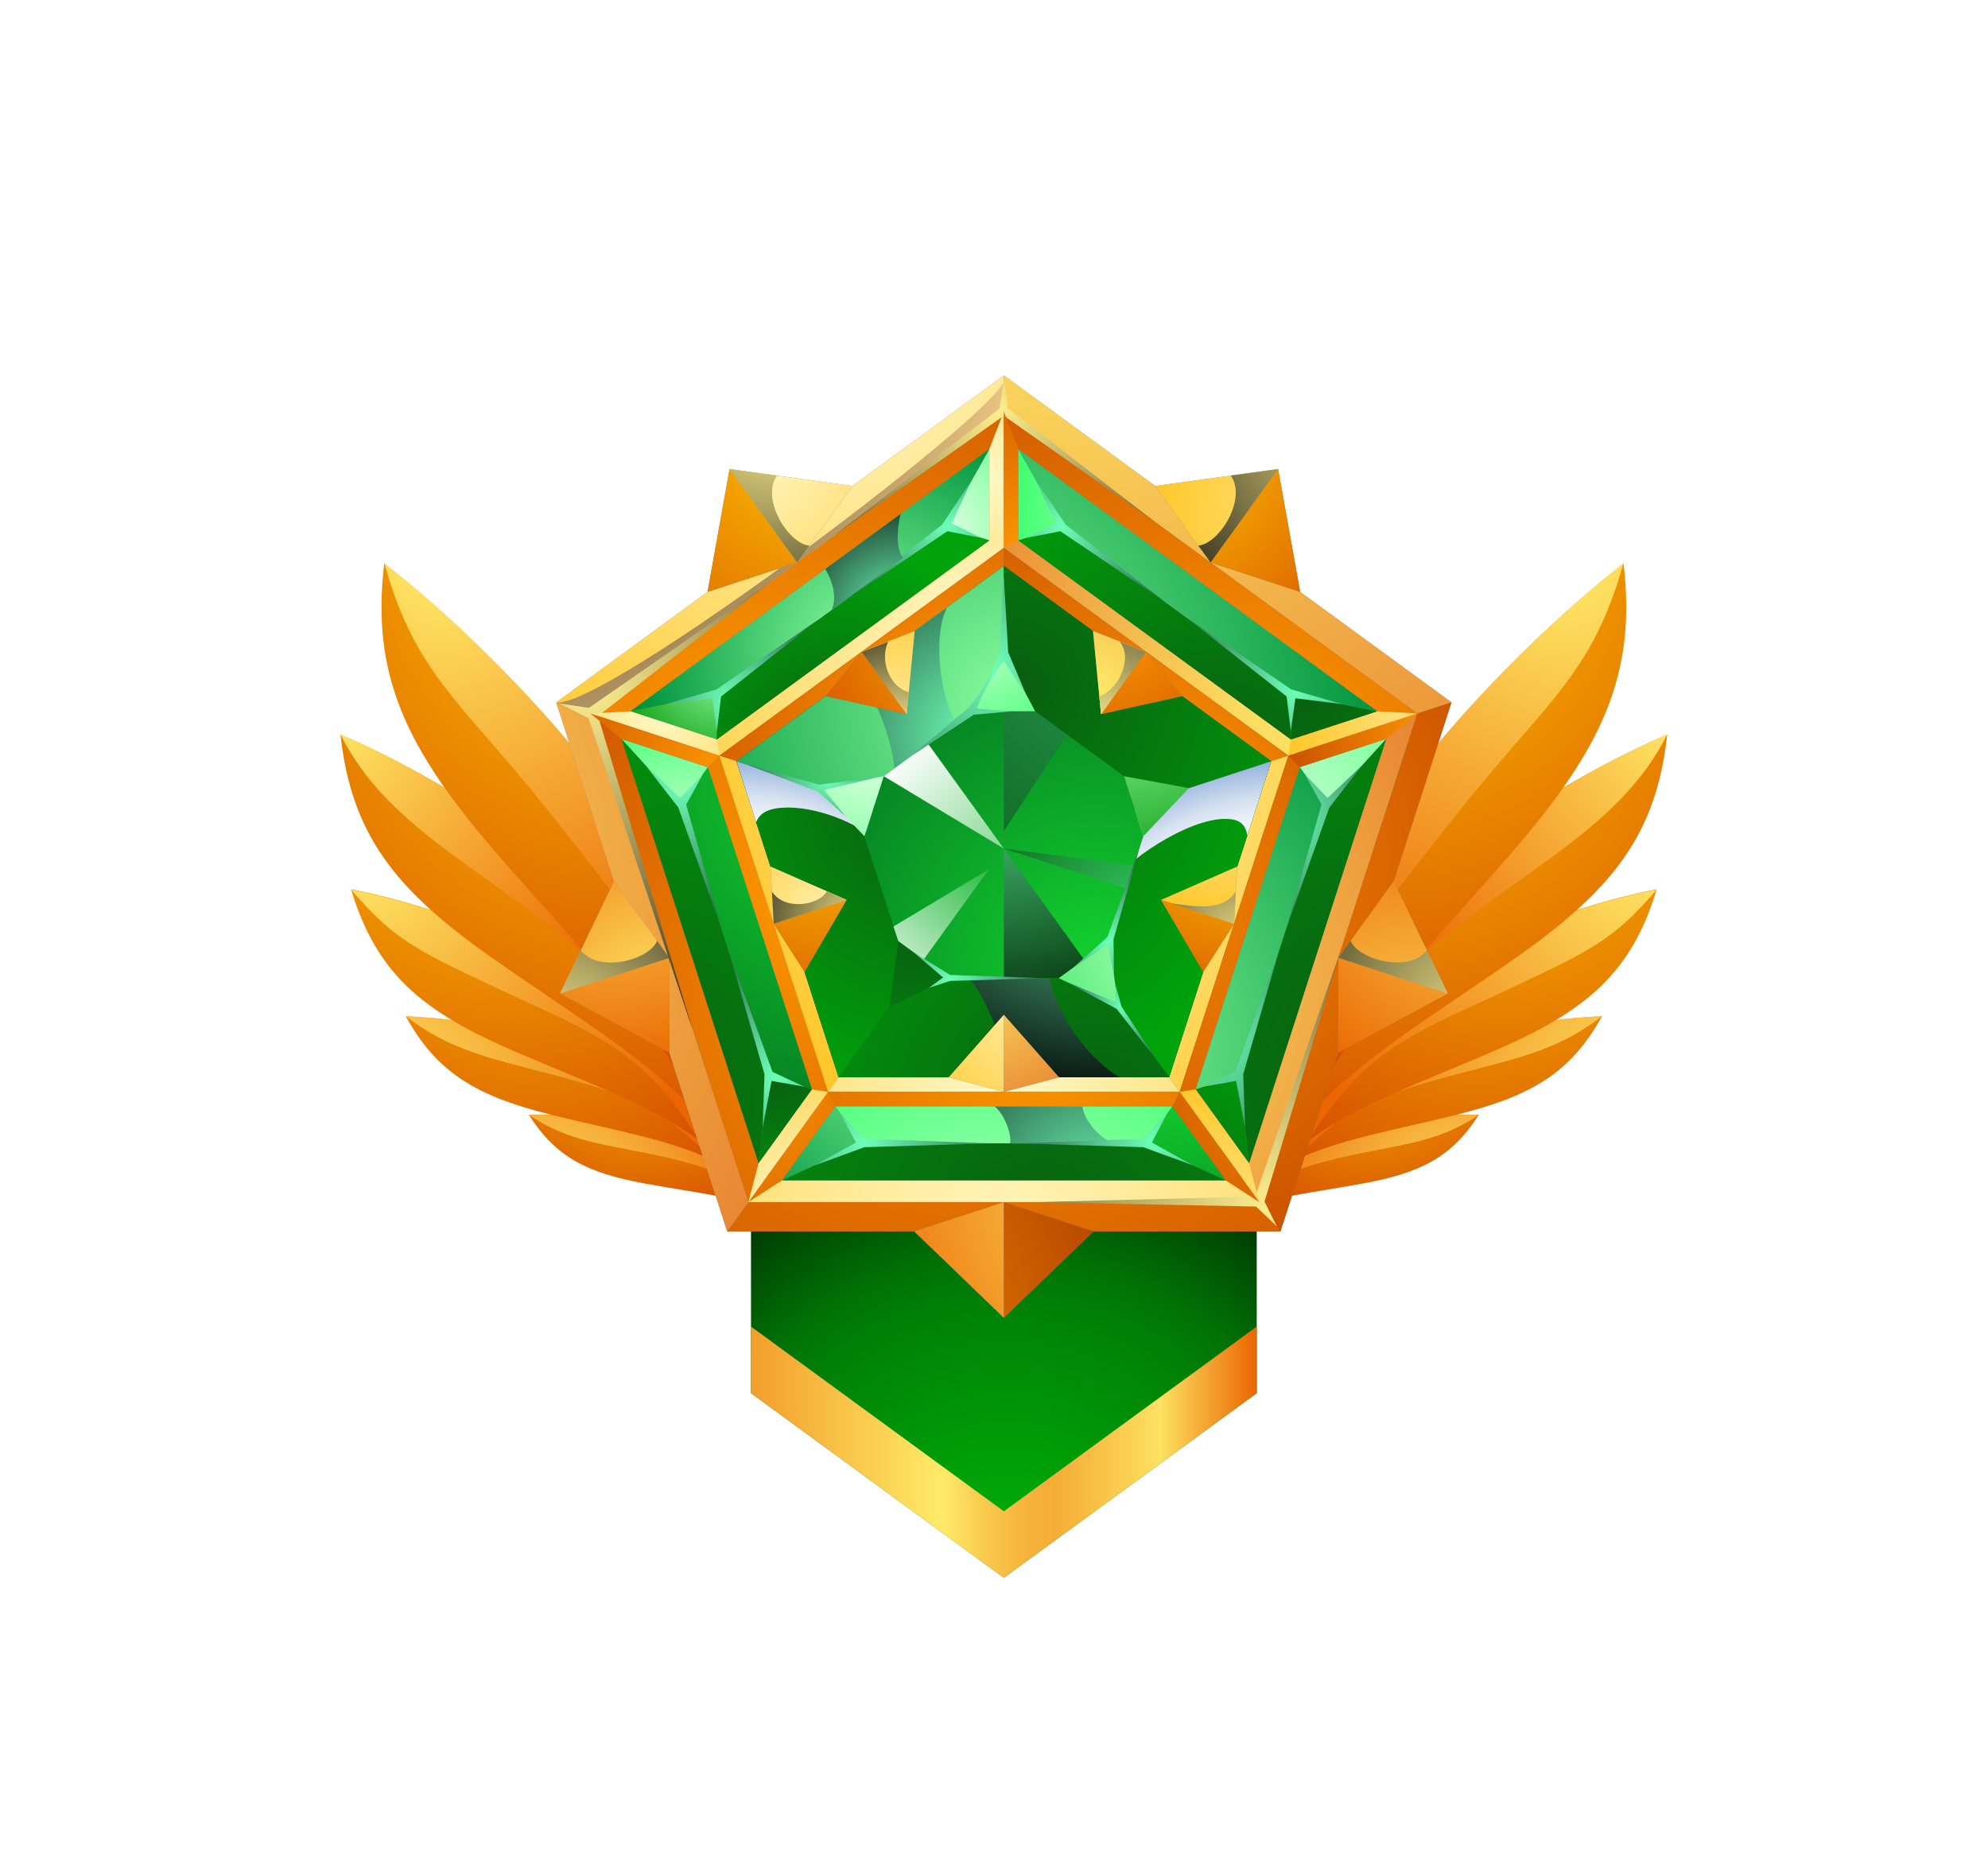<svg width="180" height="169" viewBox="0 0 180 169" fill="none" xmlns="http://www.w3.org/2000/svg">
<g filter="url(#filter0_dd_262_7489)">
<path fill-rule="evenodd" clip-rule="evenodd" d="M69.775 90.683C68.729 89.015 66.609 86.392 65.089 85.45C60.763 82.761 52.612 81.821 47.881 81.944C50.321 85.8 53.166 87.22 58.357 88.173C62.725 88.98 66.661 89.369 69.775 90.676V90.683Z" fill="url(#paint0_radial_262_7489)"/>
<path fill-rule="evenodd" clip-rule="evenodd" d="M60.801 85.923C55.171 84.587 51.803 84.626 47.881 81.951C52.612 81.821 60.78 82.761 65.089 85.457C66.609 86.4 68.729 89.022 69.775 90.69C66.491 87.777 65.075 86.943 60.801 85.93V85.923Z" fill="url(#paint1_radial_262_7489)"/>
<path fill-rule="evenodd" clip-rule="evenodd" d="M64.659 86.14C63.429 83.9 60.87 80.342 58.963 78.996C53.524 75.164 42.943 73.264 36.741 73.036C39.596 78.217 43.222 80.286 49.933 81.958C55.581 83.36 60.695 84.195 64.659 86.144V86.14Z" fill="url(#paint2_radial_262_7489)"/>
<path fill-rule="evenodd" clip-rule="evenodd" d="M53.315 79.245C46.063 77.046 41.653 76.812 36.741 73.032C42.943 73.264 53.524 75.164 58.963 78.992C60.87 80.338 63.429 83.9 64.659 86.137C60.605 82.102 58.82 80.91 53.315 79.241V79.245Z" fill="url(#paint3_radial_262_7489)"/>
<path fill-rule="evenodd" clip-rule="evenodd" d="M63.38 84.349C62.418 81.12 60.131 75.879 58.085 73.72C52.259 67.564 39.492 63.013 31.784 61.531C34.026 68.994 38.039 72.447 46.015 75.956C52.726 78.908 58.914 80.99 63.38 84.349Z" fill="url(#paint4_radial_262_7489)"/>
<path fill-rule="evenodd" clip-rule="evenodd" d="M63.38 84.349C57.98 75.774 53.699 74.589 44.652 70.326C37.725 67.048 35.696 66.119 31.784 61.562C39.492 63.045 52.259 67.595 58.085 73.751C60.131 75.911 62.418 81.151 63.38 84.38V84.349Z" fill="url(#paint5_radial_262_7489)"/>
<path fill-rule="evenodd" clip-rule="evenodd" d="M63.018 81.758C62.599 77.846 61.066 71.301 59.134 68.314C53.633 59.799 39.59 51.252 30.829 47.525C31.816 56.574 35.78 61.548 44.405 67.641C51.663 72.766 58.5 76.755 63.018 81.758Z" fill="url(#paint6_radial_262_7489)"/>
<path fill-rule="evenodd" clip-rule="evenodd" d="M54.086 68.437C44.785 59.963 35.344 56.496 30.829 47.522C39.59 51.248 53.633 59.792 59.134 68.31C61.066 71.297 62.599 77.842 63.018 81.754C60.783 76.57 58.406 72.373 54.086 68.433V68.437Z" fill="url(#paint7_radial_262_7489)"/>
<path fill-rule="evenodd" clip-rule="evenodd" d="M62.206 79.546C62.74 75.188 62.688 67.627 61.286 63.771C57.284 52.773 43.691 38.937 34.79 32.034C33.584 42.12 36.764 48.791 44.901 58.2C51.744 66.116 58.403 72.682 62.2 79.549L62.206 79.546Z" fill="url(#paint8_radial_262_7489)"/>
<path fill-rule="evenodd" clip-rule="evenodd" d="M62.206 79.546C61.003 68.468 57.768 64.644 49.589 54.358C41.825 44.598 37.614 42.113 34.804 32.03C43.69 38.933 57.283 52.77 61.299 63.767C62.694 67.623 62.753 75.188 62.22 79.543L62.206 79.546Z" fill="url(#paint9_radial_262_7489)"/>
<path fill-rule="evenodd" clip-rule="evenodd" d="M112.007 90.683C113.053 89.015 115.172 86.392 116.689 85.45C121.015 82.761 129.166 81.821 133.901 81.944C131.46 85.8 128.612 87.22 123.421 88.173C119.053 88.98 115.12 89.369 112.007 90.676V90.683Z" fill="url(#paint10_radial_262_7489)"/>
<path fill-rule="evenodd" clip-rule="evenodd" d="M120.985 85.923C126.615 84.587 129.983 84.626 133.908 81.951C129.174 81.821 121.009 82.761 116.697 85.457C115.18 86.4 113.057 89.022 112.015 90.69C115.295 87.777 116.714 86.943 120.985 85.93V85.923Z" fill="url(#paint11_radial_262_7489)"/>
<path fill-rule="evenodd" clip-rule="evenodd" d="M117.128 86.14C118.355 83.9 120.914 80.342 122.821 78.996C128.26 75.164 138.858 73.264 145.046 73.036C142.191 78.217 138.562 80.286 131.851 81.958C126.206 83.36 121.092 84.195 117.128 86.144V86.14Z" fill="url(#paint12_radial_262_7489)"/>
<path fill-rule="evenodd" clip-rule="evenodd" d="M128.469 79.245C135.724 77.046 140.134 76.812 145.043 73.032C138.844 73.264 128.26 75.164 122.821 78.992C120.914 80.338 118.355 83.9 117.128 86.137C121.182 82.102 122.964 80.91 128.469 79.241V79.245Z" fill="url(#paint13_radial_262_7489)"/>
<path fill-rule="evenodd" clip-rule="evenodd" d="M118.405 84.349C119.367 81.12 121.658 75.879 123.701 73.72C129.527 67.564 142.297 63.013 150.005 61.531C147.76 68.994 143.751 72.447 135.774 75.956C129.063 78.908 122.875 80.99 118.405 84.349Z" fill="url(#paint14_radial_262_7489)"/>
<path fill-rule="evenodd" clip-rule="evenodd" d="M118.405 84.349C123.809 75.774 128.087 74.589 137.137 70.326C144.061 67.048 146.093 66.119 150.005 61.562C142.297 63.045 129.527 67.595 123.701 73.751C121.658 75.911 119.367 81.151 118.405 84.38V84.349Z" fill="url(#paint15_radial_262_7489)"/>
<path fill-rule="evenodd" clip-rule="evenodd" d="M118.771 81.758C119.185 77.846 120.723 71.301 122.651 68.314C128.152 59.799 142.198 51.252 150.956 47.525C149.969 56.574 146.009 61.548 137.384 67.641C130.125 72.766 123.285 76.755 118.771 81.758Z" fill="url(#paint16_radial_262_7489)"/>
<path fill-rule="evenodd" clip-rule="evenodd" d="M127.696 68.437C136.997 59.963 146.438 56.496 150.953 47.522C142.195 51.248 128.149 59.792 122.648 68.31C120.72 71.297 119.182 77.842 118.768 81.754C120.999 76.57 123.38 72.373 127.696 68.433V68.437Z" fill="url(#paint17_radial_262_7489)"/>
<path fill-rule="evenodd" clip-rule="evenodd" d="M119.58 79.546C119.05 75.188 119.099 67.627 120.504 63.771C124.506 52.773 138.099 38.937 146.999 32.034C148.202 42.12 145.026 48.791 136.889 58.2C130.049 66.116 123.39 72.682 119.59 79.549L119.58 79.546Z" fill="url(#paint18_radial_262_7489)"/>
<path fill-rule="evenodd" clip-rule="evenodd" d="M119.579 79.546C120.782 68.468 124.017 64.644 132.196 54.358C139.96 44.598 144.171 42.113 146.985 32.03C138.098 38.933 124.505 52.77 120.489 63.767C119.095 67.623 119.035 75.188 119.565 79.543L119.579 79.546Z" fill="url(#paint19_radial_262_7489)"/>
<path fill-rule="evenodd" clip-rule="evenodd" d="M113.789 84.145V107.163L90.891 123.889L67.997 107.163V84.145H113.789Z" fill="url(#paint20_radial_262_7489)"/>
<path fill-rule="evenodd" clip-rule="evenodd" d="M90.891 15L131.419 44.609L115.94 92.513H65.845L50.366 44.609L90.891 15Z" fill="#7A7A7A"/>
<path fill-rule="evenodd" clip-rule="evenodd" d="M53.455 45.615L90.891 18.267V15L50.366 44.609L53.455 45.615Z" fill="url(#paint21_radial_262_7489)"/>
<path fill-rule="evenodd" clip-rule="evenodd" d="M90.891 18.267L53.455 45.615L55.773 46.372L90.891 20.714V18.267Z" fill="url(#paint22_radial_262_7489)"/>
<path fill-rule="evenodd" clip-rule="evenodd" d="M90.891 18.267L128.33 45.615L131.419 44.609L90.891 15V18.267Z" fill="url(#paint23_radial_262_7489)"/>
<path fill-rule="evenodd" clip-rule="evenodd" d="M128.33 45.615L90.891 18.267V20.714L126.011 46.376L128.33 45.615Z" fill="url(#paint24_radial_262_7489)"/>
<path fill-rule="evenodd" clip-rule="evenodd" d="M65.134 49.432L90.891 30.614V28.98L63.59 48.928L65.134 49.432Z" fill="url(#paint25_radial_262_7489)"/>
<path fill-rule="evenodd" clip-rule="evenodd" d="M90.891 30.614L65.135 49.432L66.679 49.937L90.891 32.248V30.614Z" fill="url(#paint26_radial_262_7489)"/>
<path fill-rule="evenodd" clip-rule="evenodd" d="M90.891 30.614L116.651 49.432L118.195 48.928L90.891 28.98V30.614Z" fill="url(#paint27_radial_262_7489)"/>
<path fill-rule="evenodd" clip-rule="evenodd" d="M116.651 49.432L90.891 30.614V32.248L115.106 49.937L116.651 49.432Z" fill="url(#paint28_radial_262_7489)"/>
<path fill-rule="evenodd" clip-rule="evenodd" d="M67.756 89.87L53.455 45.615L50.366 44.609L65.845 92.513L67.756 89.87Z" fill="#ACACAC"/>
<path fill-rule="evenodd" clip-rule="evenodd" d="M53.455 45.615L67.756 89.87L69.185 87.889L55.773 46.372L53.455 45.615Z" fill="url(#paint29_radial_262_7489)"/>
<path fill-rule="evenodd" clip-rule="evenodd" d="M63.59 48.928L74.021 81.201L74.972 79.879L65.134 49.432L63.59 48.928Z" fill="url(#paint30_radial_262_7489)"/>
<path fill-rule="evenodd" clip-rule="evenodd" d="M65.135 49.432L74.973 79.879L75.928 78.561L66.679 49.937L65.135 49.432Z" fill="url(#paint31_radial_262_7489)"/>
<path fill-rule="evenodd" clip-rule="evenodd" d="M115.107 49.937L105.857 78.561L106.809 79.879L116.651 49.432L115.107 49.937Z" fill="url(#paint32_radial_262_7489)"/>
<path fill-rule="evenodd" clip-rule="evenodd" d="M116.651 49.432L106.81 79.879L107.765 81.201L118.196 48.928L116.651 49.432Z" fill="url(#paint33_radial_262_7489)"/>
<path fill-rule="evenodd" clip-rule="evenodd" d="M126.011 46.372L112.596 87.889L114.029 89.87L128.329 45.615L126.011 46.372Z" fill="url(#paint34_radial_262_7489)"/>
<path fill-rule="evenodd" clip-rule="evenodd" d="M128.33 45.615L114.029 89.87L115.94 92.513L131.419 44.609L128.33 45.615Z" fill="url(#paint35_radial_262_7489)"/>
<path fill-rule="evenodd" clip-rule="evenodd" d="M112.596 87.889H69.185L67.756 89.87H114.029L112.596 87.889Z" fill="url(#paint36_radial_262_7489)"/>
<path fill-rule="evenodd" clip-rule="evenodd" d="M114.029 89.87H67.755L65.845 92.513H115.939L114.029 89.87Z" fill="url(#paint37_radial_262_7489)"/>
<path fill-rule="evenodd" clip-rule="evenodd" d="M74.973 79.879H106.809L105.858 78.561H75.928L74.973 79.879Z" fill="url(#paint38_radial_262_7489)"/>
<path fill-rule="evenodd" clip-rule="evenodd" d="M106.809 79.879H74.972L74.02 81.201H107.764L106.809 79.879Z" fill="url(#paint39_radial_262_7489)"/>
<path style="mix-blend-mode:screen" fill-rule="evenodd" clip-rule="evenodd" d="M53.455 45.618L90.894 18.274V15.585C88.949 19.498 55.08 44.886 50.422 44.626L53.455 45.618Z" fill="url(#paint40_radial_262_7489)"/>
<path style="mix-blend-mode:screen" fill-rule="evenodd" clip-rule="evenodd" d="M75.464 29.538L90.507 17.994L90.891 15.319L91.257 17.994L104.627 28.3L90.891 18.649L75.464 29.538Z" fill="url(#paint41_radial_262_7489)"/>
<path style="mix-blend-mode:screen" fill-rule="evenodd" clip-rule="evenodd" d="M93.68 89.87L113.656 89.355L121.434 66.954L114.493 89.814L115.608 92.058L113.722 90.263L93.68 89.87Z" fill="url(#paint42_radial_262_7489)"/>
<path fill-rule="evenodd" clip-rule="evenodd" d="M89.577 21.675L90.891 18.267V30.614L89.577 29.941V21.675Z" fill="url(#paint43_radial_262_7489)"/>
<path fill-rule="evenodd" clip-rule="evenodd" d="M90.891 18.267L92.205 21.675V29.941L90.891 30.614V18.267Z" fill="url(#paint44_radial_262_7489)"/>
<path fill-rule="evenodd" clip-rule="evenodd" d="M124.698 45.415L128.33 45.615L116.651 49.432L116.881 47.967L124.698 45.415Z" fill="url(#paint45_radial_262_7489)"/>
<path fill-rule="evenodd" clip-rule="evenodd" d="M128.33 45.615L125.51 47.925L117.694 50.481L116.651 49.432L128.33 45.615Z" fill="url(#paint46_radial_262_7489)"/>
<path fill-rule="evenodd" clip-rule="evenodd" d="M113.099 86.336L114.03 89.87L106.81 79.879L108.267 79.648L113.099 86.336Z" fill="url(#paint47_radial_262_7489)"/>
<path fill-rule="evenodd" clip-rule="evenodd" d="M114.029 89.87L110.971 87.889L106.143 81.201L106.808 79.879L114.029 89.87Z" fill="url(#paint48_radial_262_7489)"/>
<path fill-rule="evenodd" clip-rule="evenodd" d="M70.81 87.889L67.756 89.87L74.972 79.879L75.642 81.201L70.81 87.889Z" fill="url(#paint49_radial_262_7489)"/>
<path fill-rule="evenodd" clip-rule="evenodd" d="M67.756 89.87L68.683 86.336L73.515 79.648L74.972 79.879L67.756 89.87Z" fill="url(#paint50_radial_262_7489)"/>
<path fill-rule="evenodd" clip-rule="evenodd" d="M90.891 89.87L82.778 92.513L90.891 100.334L99.007 92.513L90.891 89.87Z" fill="#848484"/>
<path fill-rule="evenodd" clip-rule="evenodd" d="M90.891 89.87L82.778 92.513L90.891 100.334V89.87Z" fill="url(#paint51_radial_262_7489)"/>
<path fill-rule="evenodd" clip-rule="evenodd" d="M90.891 89.87L99.007 92.513L90.891 100.334V89.87Z" fill="url(#paint52_radial_262_7489)"/>
<path fill-rule="evenodd" clip-rule="evenodd" d="M121.179 67.743L126.186 60.801L131.077 70.978L121.169 76.321L121.179 67.743Z" fill="#848484"/>
<path fill-rule="evenodd" clip-rule="evenodd" d="M121.18 67.743L126.186 60.801L131.077 70.978L121.18 67.743Z" fill="url(#paint53_radial_262_7489)"/>
<path fill-rule="evenodd" clip-rule="evenodd" d="M121.179 67.743L121.169 76.321L131.077 70.978L121.179 67.743Z" fill="url(#paint54_radial_262_7489)"/>
<path fill-rule="evenodd" clip-rule="evenodd" d="M53.455 45.615L67.756 89.87L65.845 92.513L50.366 44.609L53.455 45.615Z" fill="url(#paint55_radial_262_7489)"/>
<path fill-rule="evenodd" clip-rule="evenodd" d="M60.606 67.743L55.599 60.801L50.708 70.978L60.612 76.321L60.606 67.743Z" fill="#848484"/>
<path fill-rule="evenodd" clip-rule="evenodd" d="M60.606 67.743L55.599 60.801L50.708 70.978L60.606 67.743Z" fill="url(#paint56_radial_262_7489)"/>
<path fill-rule="evenodd" clip-rule="evenodd" d="M60.606 67.743L60.612 76.321L50.708 70.978L60.606 67.743Z" fill="url(#paint57_radial_262_7489)"/>
<path fill-rule="evenodd" clip-rule="evenodd" d="M109.608 31.943L104.591 25.009L115.726 23.477L117.72 34.6L109.608 31.943Z" fill="#848484"/>
<path style="mix-blend-mode:screen" fill-rule="evenodd" clip-rule="evenodd" d="M69.83 33.654L53.315 45.11L50.655 44.7L53.294 46.05L62.721 74.291L54.148 45.843L69.83 33.654Z" fill="url(#paint58_radial_262_7489)"/>
<path fill-rule="evenodd" clip-rule="evenodd" d="M109.608 31.943L104.591 25.009L115.726 23.477L109.608 31.943Z" fill="url(#paint59_radial_262_7489)"/>
<path fill-rule="evenodd" clip-rule="evenodd" d="M109.608 31.943L117.721 34.6L115.727 23.477L109.608 31.943Z" fill="url(#paint60_radial_262_7489)"/>
<path fill-rule="evenodd" clip-rule="evenodd" d="M72.173 31.943L77.193 25.009L66.058 23.477L64.064 34.6L72.173 31.943Z" fill="#848484"/>
<path fill-rule="evenodd" clip-rule="evenodd" d="M72.172 31.943L77.193 25.009L66.058 23.477L72.172 31.943Z" fill="url(#paint61_radial_262_7489)"/>
<path fill-rule="evenodd" clip-rule="evenodd" d="M72.173 31.943L64.064 34.6L66.058 23.477L72.173 31.943Z" fill="url(#paint62_radial_262_7489)"/>
<path style="mix-blend-mode:screen" fill-rule="evenodd" clip-rule="evenodd" d="M50.708 70.978L60.606 67.746L59.497 66.207C58.761 67.977 54.135 69.134 52.594 67.059L50.708 70.978Z" fill="url(#paint63_radial_262_7489)"/>
<path style="mix-blend-mode:screen" fill-rule="evenodd" clip-rule="evenodd" d="M131.077 70.978L121.18 67.736L122.288 66.197C123.027 67.967 127.654 69.124 129.195 67.048L131.077 70.968V70.978Z" fill="url(#paint64_radial_262_7489)"/>
<path style="mix-blend-mode:screen" fill-rule="evenodd" clip-rule="evenodd" d="M115.727 23.477L109.612 31.943L108.5 30.407C110.4 30.25 112.928 26.201 111.439 24.066L115.727 23.477Z" fill="url(#paint65_radial_262_7489)"/>
<path style="mix-blend-mode:screen" fill-rule="evenodd" clip-rule="evenodd" d="M66.058 23.477L72.176 31.943L73.288 30.407C71.385 30.25 68.861 26.201 70.346 24.066L66.058 23.477Z" fill="url(#paint66_radial_262_7489)"/>
<path fill-rule="evenodd" clip-rule="evenodd" d="M70.81 87.889L78.11 84.545L75.641 81.201L70.81 87.889Z" fill="url(#paint67_radial_262_7489)"/>
<path fill-rule="evenodd" clip-rule="evenodd" d="M110.972 87.889L103.675 84.545L106.143 81.201L110.972 87.889Z" fill="url(#paint68_radial_262_7489)"/>
<path fill-rule="evenodd" clip-rule="evenodd" d="M78.11 84.545H103.675L106.143 81.201H75.642L78.11 84.545Z" fill="url(#paint69_radial_262_7489)"/>
<path fill-rule="evenodd" clip-rule="evenodd" d="M103.675 84.545H78.11L70.81 87.889H110.972L103.675 84.545Z" fill="url(#paint70_radial_262_7489)"/>
<path style="mix-blend-mode:screen" fill-rule="evenodd" clip-rule="evenodd" d="M90.075 81.201H98.027C98.051 82.228 99.421 84.005 100.798 84.545H91.455C91.633 83.693 90.873 81.814 90.061 81.201H90.075Z" fill="url(#paint71_radial_262_7489)"/>
<path style="mix-blend-mode:screen" fill-rule="evenodd" clip-rule="evenodd" d="M76.092 81.811L77.493 84.464L73.749 86.543L78.264 84.889L89.605 84.545L78.232 84.124L76.092 81.811Z" fill="url(#paint72_radial_262_7489)"/>
<path style="mix-blend-mode:screen" fill-rule="evenodd" clip-rule="evenodd" d="M105.694 81.811L104.293 84.464L108.037 86.543L103.519 84.889L92.178 84.545L103.553 84.124L105.694 81.811Z" fill="url(#paint73_radial_262_7489)"/>
<path fill-rule="evenodd" clip-rule="evenodd" d="M56.275 47.925L61.693 53.874L64.092 50.481L56.275 47.925Z" fill="url(#paint74_radial_262_7489)"/>
<path fill-rule="evenodd" clip-rule="evenodd" d="M68.684 86.336L69.594 78.323L73.516 79.648L68.684 86.336Z" fill="url(#paint75_radial_262_7489)"/>
<path fill-rule="evenodd" clip-rule="evenodd" d="M61.692 53.874L69.592 78.323L73.514 79.648L64.091 50.481L61.692 53.874Z" fill="url(#paint76_radial_262_7489)"/>
<path fill-rule="evenodd" clip-rule="evenodd" d="M69.593 78.323L61.693 53.874L56.275 47.925L68.683 86.336L69.593 78.323Z" fill="url(#paint77_radial_262_7489)"/>
<path style="mix-blend-mode:screen" fill-rule="evenodd" clip-rule="evenodd" d="M63.657 51.098L61.579 53.261L58.455 50.319L61.415 54.127L65.246 64.868L62.13 53.86L63.657 51.098Z" fill="url(#paint78_radial_262_7489)"/>
<path style="mix-blend-mode:screen" fill-rule="evenodd" clip-rule="evenodd" d="M72.804 79.406L69.862 78.887L69.05 83.111L69.221 78.28L66.041 67.329L69.953 78.074L72.804 79.406Z" fill="url(#paint79_radial_262_7489)"/>
<path fill-rule="evenodd" clip-rule="evenodd" d="M125.51 47.925L120.092 53.874L117.693 50.481L125.51 47.925Z" fill="url(#paint80_radial_262_7489)"/>
<path fill-rule="evenodd" clip-rule="evenodd" d="M113.099 86.336L112.192 78.323L108.267 79.648L113.099 86.336Z" fill="url(#paint81_radial_262_7489)"/>
<path fill-rule="evenodd" clip-rule="evenodd" d="M120.092 53.874L112.192 78.323L108.267 79.648L117.694 50.481L120.092 53.874Z" fill="url(#paint82_radial_262_7489)"/>
<path fill-rule="evenodd" clip-rule="evenodd" d="M112.191 78.323L120.091 53.874L125.509 47.925L113.098 86.336L112.191 78.323Z" fill="url(#paint83_radial_262_7489)"/>
<path style="mix-blend-mode:screen" fill-rule="evenodd" clip-rule="evenodd" d="M118.128 51.098L120.202 53.261L123.326 50.319L120.366 54.127L116.538 64.868L119.655 53.86L118.128 51.098Z" fill="url(#paint84_radial_262_7489)"/>
<path style="mix-blend-mode:screen" fill-rule="evenodd" clip-rule="evenodd" d="M108.98 79.406L111.923 78.887L112.735 83.111L112.564 78.28L115.744 67.329L111.832 78.074L108.98 79.406Z" fill="url(#paint85_radial_262_7489)"/>
<path fill-rule="evenodd" clip-rule="evenodd" d="M92.205 21.675L96.155 28.693L92.205 29.941V21.675Z" fill="url(#paint86_radial_262_7489)"/>
<path fill-rule="evenodd" clip-rule="evenodd" d="M124.697 45.415L116.839 43.806L116.881 47.967L124.697 45.415Z" fill="url(#paint87_radial_262_7489)"/>
<path fill-rule="evenodd" clip-rule="evenodd" d="M96.155 28.693L116.839 43.806L116.881 47.967L92.205 29.941L96.155 28.693Z" fill="url(#paint88_radial_262_7489)"/>
<path fill-rule="evenodd" clip-rule="evenodd" d="M116.839 43.806L96.155 28.693L92.205 21.675L124.697 45.415L116.839 43.806Z" fill="url(#paint89_radial_262_7489)"/>
<path style="mix-blend-mode:screen" fill-rule="evenodd" clip-rule="evenodd" d="M92.924 29.717L95.612 28.399L93.795 24.5L96.483 28.507L105.457 35.49L96.009 29.107L92.924 29.717Z" fill="url(#paint90_radial_262_7489)"/>
<path style="mix-blend-mode:screen" fill-rule="evenodd" clip-rule="evenodd" d="M116.874 47.213L117.289 44.237L121.535 44.767L116.913 43.434L107.538 37.008L116.494 44.072L116.874 47.213Z" fill="url(#paint91_radial_262_7489)"/>
<path fill-rule="evenodd" clip-rule="evenodd" d="M89.576 21.675L85.626 28.693L89.576 29.941V21.675Z" fill="url(#paint92_radial_262_7489)"/>
<path fill-rule="evenodd" clip-rule="evenodd" d="M57.084 45.415L64.945 43.806L64.904 47.967L57.084 45.415Z" fill="url(#paint93_radial_262_7489)"/>
<path fill-rule="evenodd" clip-rule="evenodd" d="M85.626 28.693L64.945 43.806L64.903 47.967L89.576 29.941L85.626 28.693Z" fill="url(#paint94_radial_262_7489)"/>
<path fill-rule="evenodd" clip-rule="evenodd" d="M64.945 43.806L85.626 28.693L89.576 21.675L57.084 45.415L64.945 43.806Z" fill="url(#paint95_radial_262_7489)"/>
<path style="mix-blend-mode:screen" fill-rule="evenodd" clip-rule="evenodd" d="M88.861 29.717L86.173 28.399L87.986 24.5L85.301 28.507L76.324 35.49L85.772 29.107L88.861 29.717Z" fill="url(#paint96_radial_262_7489)"/>
<path style="mix-blend-mode:screen" fill-rule="evenodd" clip-rule="evenodd" d="M64.911 47.213L64.496 44.237L60.25 44.767L64.869 43.434L74.247 37.008L65.291 44.072L64.911 47.213Z" fill="url(#paint97_radial_262_7489)"/>
<path style="mix-blend-mode:screen" fill-rule="evenodd" clip-rule="evenodd" d="M74.721 32.532C75.366 33.583 75.836 35.119 75.285 36.251L81.749 31.529C81.223 30.828 81.129 29.296 81.533 27.554L74.721 32.532Z" fill="url(#paint98_radial_262_7489)"/>
<path fill-rule="evenodd" clip-rule="evenodd" d="M90.891 32.248L102.999 41.093L115.107 49.937L110.48 64.247L105.858 78.561H90.891H75.928L71.305 64.247L66.679 49.937L78.787 41.093L90.891 32.248Z" fill="#006D05"/>
<path fill-rule="evenodd" clip-rule="evenodd" d="M78.93 53.941L90.891 45.198V32.248L78.787 41.093L66.679 49.937L78.93 53.941Z" fill="url(#paint99_radial_262_7489)"/>
<path fill-rule="evenodd" clip-rule="evenodd" d="M102.856 53.937L115.106 49.937L102.998 41.093L90.891 32.248V45.198L102.856 53.937Z" fill="url(#paint100_radial_262_7489)"/>
<path fill-rule="evenodd" clip-rule="evenodd" d="M102.856 53.937L98.285 68.082L105.857 78.561L110.48 64.247L115.106 49.937L102.856 53.937Z" fill="url(#paint101_radial_262_7489)"/>
<path fill-rule="evenodd" clip-rule="evenodd" d="M98.285 68.082H83.496L75.928 78.561H90.891H105.857L98.285 68.082Z" fill="url(#paint102_radial_262_7489)"/>
<path fill-rule="evenodd" clip-rule="evenodd" d="M83.496 68.082L78.93 53.937L66.679 49.937L71.305 64.247L75.928 78.561L83.496 68.082Z" fill="url(#paint103_radial_262_7489)"/>
<path style="mix-blend-mode:screen" fill-rule="evenodd" clip-rule="evenodd" d="M77.235 42.228C79.282 43.091 81.021 49.163 80.966 50.6L86.606 46.481C85.376 44.917 84.278 38.912 85.749 36.006L77.235 42.228Z" fill="url(#paint104_radial_262_7489)"/>
<path style="mix-blend-mode:screen" fill-rule="evenodd" clip-rule="evenodd" d="M101.381 78.561C99.132 77.299 95.939 73.692 95.019 69.579H87.77C89.238 71.22 91.532 76.64 90.908 78.561H101.381Z" fill="url(#paint105_radial_262_7489)"/>
<path style="mix-blend-mode:multiply" fill-rule="evenodd" clip-rule="evenodd" d="M68.463 55.466C68.694 54.849 69.227 54.281 70.712 54.155C73.581 53.909 77.87 55.445 79.895 57.639C80.038 57.798 80.169 57.968 80.285 58.148L78.929 53.941L66.686 49.937L68.463 55.466Z" fill="url(#paint106_radial_262_7489)"/>
<path style="mix-blend-mode:multiply" fill-rule="evenodd" clip-rule="evenodd" d="M100.572 61.012C102.437 58.488 108.511 54.589 111.68 55.224C112.377 55.364 112.809 55.813 112.935 56.658L115.107 49.937L102.859 53.941L100.572 61.012Z" fill="url(#paint107_radial_262_7489)"/>
<path fill-rule="evenodd" clip-rule="evenodd" d="M88.05 45.422L80.017 51.29L78.264 56.728L81.332 66.221L85.93 69.579H95.855L100.454 66.221L103.522 56.728L101.765 51.29L93.736 45.422H88.05Z" fill="url(#paint108_radial_262_7489)"/>
<path fill-rule="evenodd" clip-rule="evenodd" d="M88.049 45.422L90.89 40.136L93.735 45.422H88.049Z" fill="url(#paint109_radial_262_7489)"/>
<path fill-rule="evenodd" clip-rule="evenodd" d="M101.765 51.291L107.643 52.374L103.522 56.728L101.765 51.291Z" fill="url(#paint110_radial_262_7489)"/>
<path fill-rule="evenodd" clip-rule="evenodd" d="M80.017 51.291L74.14 52.374L78.264 56.728L80.017 51.291Z" fill="url(#paint111_radial_262_7489)"/>
<path fill-rule="evenodd" clip-rule="evenodd" d="M81.33 66.221L80.539 72.177L85.929 69.579L81.33 66.221Z" fill="url(#paint112_radial_262_7489)"/>
<path fill-rule="evenodd" clip-rule="evenodd" d="M100.454 66.221L101.245 72.177L95.856 69.579L100.454 66.221Z" fill="url(#paint113_radial_262_7489)"/>
<path style="mix-blend-mode:multiply" fill-rule="evenodd" clip-rule="evenodd" d="M90.89 57.846L84.033 48.356L80.017 51.291L90.89 57.846Z" fill="url(#paint114_radial_262_7489)"/>
<path style="mix-blend-mode:screen" opacity="0.5" fill-rule="evenodd" clip-rule="evenodd" d="M90.891 45.422V56.258L96.598 47.515L93.735 45.422H90.891Z" fill="url(#paint115_radial_262_7489)"/>
<path style="mix-blend-mode:screen" opacity="0.75" fill-rule="evenodd" clip-rule="evenodd" d="M98.156 67.9L90.891 57.846V69.579H95.855L98.156 67.9Z" fill="url(#paint116_radial_262_7489)"/>
<path style="mix-blend-mode:screen" opacity="0.45" fill-rule="evenodd" clip-rule="evenodd" d="M90.891 57.846L101.987 61.474L102.674 59.353L90.891 57.846Z" fill="url(#paint117_radial_262_7489)"/>
<path style="mix-blend-mode:multiply" fill-rule="evenodd" clip-rule="evenodd" d="M83.629 67.9L81.331 66.221L80.902 64.903L89.534 59.725L83.629 67.9Z" fill="url(#paint118_radial_262_7489)"/>
<path style="mix-blend-mode:screen" fill-rule="evenodd" clip-rule="evenodd" d="M76.549 54.915L74.01 52.675L67.596 50.235L74.157 52.058L79.261 51.431L74.621 52.532L76.549 54.915Z" fill="url(#paint119_radial_262_7489)"/>
<path style="mix-blend-mode:screen" fill-rule="evenodd" clip-rule="evenodd" d="M82.59 49.415L87.819 44.966C88.944 43.511 89.851 41.897 90.511 40.178L90.884 33.166L91.285 40.069L92.895 43.873L90.884 40.882C90.186 41.615 89.036 43.568 88.443 45.163L91.609 45.419L88.175 45.724L82.597 49.408L82.59 49.415Z" fill="url(#paint120_radial_262_7489)"/>
<path style="mix-blend-mode:screen" fill-rule="evenodd" clip-rule="evenodd" d="M97.201 68.598L100.273 65.856L103.145 57.892L100.82 66.084L100.862 69.296L100.307 66.508L97.201 68.598Z" fill="url(#paint121_radial_262_7489)"/>
<path style="mix-blend-mode:screen" fill-rule="evenodd" clip-rule="evenodd" d="M100.956 69.986L101.535 72.135L104.728 76.994L101.099 72.363L96.459 69.87L101.05 71.784L100.956 69.986Z" fill="url(#paint122_radial_262_7489)"/>
<path style="mix-blend-mode:screen" fill-rule="evenodd" clip-rule="evenodd" d="M82.73 67.245L85.389 69.52L84.096 70.463L86.028 69.832L94.586 69.579L86.028 69.292L82.73 67.245Z" fill="url(#paint123_radial_262_7489)"/>
<path fill-rule="evenodd" clip-rule="evenodd" d="M57.088 45.415L53.455 45.615L65.134 49.432L64.904 47.967L57.088 45.415Z" fill="url(#paint124_radial_262_7489)"/>
<path fill-rule="evenodd" clip-rule="evenodd" d="M53.455 45.615L56.276 47.925L64.092 50.481L65.134 49.432L53.455 45.615Z" fill="url(#paint125_radial_262_7489)"/>
<path fill-rule="evenodd" clip-rule="evenodd" d="M90.892 79.879L85.906 78.561L90.892 72.899L95.88 78.561L90.892 79.879Z" fill="#848484"/>
<path fill-rule="evenodd" clip-rule="evenodd" d="M103.769 40.023L98.965 38.144L99.69 45.671L107.032 44.041L103.769 40.023Z" fill="#848484"/>
<path fill-rule="evenodd" clip-rule="evenodd" d="M78.013 40.023L82.82 38.144L82.091 45.671L74.753 44.041L78.013 40.023Z" fill="#848484"/>
<path fill-rule="evenodd" clip-rule="evenodd" d="M111.731 64.657L112.02 59.48L105.128 62.498L108.938 69.015L111.731 64.657Z" fill="#848484"/>
<path fill-rule="evenodd" clip-rule="evenodd" d="M70.054 64.657L69.765 59.48L76.657 62.498L72.847 69.015L70.054 64.657Z" fill="#848484"/>
<path fill-rule="evenodd" clip-rule="evenodd" d="M90.892 79.879L85.906 78.561L90.892 72.899V79.879Z" fill="url(#paint126_radial_262_7489)"/>
<path fill-rule="evenodd" clip-rule="evenodd" d="M90.891 79.879L95.879 78.561L90.891 72.899V79.879Z" fill="url(#paint127_radial_262_7489)"/>
<path fill-rule="evenodd" clip-rule="evenodd" d="M103.769 40.023L98.965 38.144L99.69 45.671L103.769 40.023Z" fill="url(#paint128_radial_262_7489)"/>
<path fill-rule="evenodd" clip-rule="evenodd" d="M103.768 40.023L107.032 44.041L99.689 45.671L103.768 40.023Z" fill="url(#paint129_radial_262_7489)"/>
<path fill-rule="evenodd" clip-rule="evenodd" d="M78.012 40.023L82.819 38.144L82.091 45.671L78.012 40.023Z" fill="url(#paint130_radial_262_7489)"/>
<path fill-rule="evenodd" clip-rule="evenodd" d="M78.013 40.023L74.753 44.041L82.091 45.671L78.013 40.023Z" fill="url(#paint131_radial_262_7489)"/>
<path fill-rule="evenodd" clip-rule="evenodd" d="M111.731 64.657L112.02 59.48L105.128 62.498L111.731 64.657Z" fill="url(#paint132_radial_262_7489)"/>
<path fill-rule="evenodd" clip-rule="evenodd" d="M111.731 64.657L108.938 69.015L105.128 62.498L111.731 64.657Z" fill="url(#paint133_radial_262_7489)"/>
<path fill-rule="evenodd" clip-rule="evenodd" d="M70.054 64.657L69.765 59.48L76.657 62.498L70.054 64.657Z" fill="url(#paint134_radial_262_7489)"/>
<path fill-rule="evenodd" clip-rule="evenodd" d="M70.053 64.657L72.845 69.015L76.656 62.498L70.053 64.657Z" fill="url(#paint135_radial_262_7489)"/>
<path style="mix-blend-mode:screen" fill-rule="evenodd" clip-rule="evenodd" d="M78.016 40.041L82.095 45.688L82.29 43.669C80.665 43.319 79.585 40.91 80.418 39.112L78.016 40.041Z" fill="url(#paint136_radial_262_7489)"/>
<path style="mix-blend-mode:screen" fill-rule="evenodd" clip-rule="evenodd" d="M70.057 64.657L76.657 62.502L74.858 61.713C74.248 62.943 71.079 63.546 69.894 61.737L70.057 64.657Z" fill="url(#paint137_radial_262_7489)"/>
<path style="mix-blend-mode:screen" fill-rule="evenodd" clip-rule="evenodd" d="M103.772 40.041L99.693 45.688L99.536 44.065C101.346 43.399 102.604 40.539 101.37 39.101L103.772 40.041Z" fill="url(#paint138_radial_262_7489)"/>
<path style="mix-blend-mode:screen" fill-rule="evenodd" clip-rule="evenodd" d="M106.042 62.8L111.732 64.657L111.895 61.716C110.794 63.539 108.235 63.118 106.042 62.8Z" fill="url(#paint139_radial_262_7489)"/>
<path fill-rule="evenodd" clip-rule="evenodd" d="M90.891 117.863L67.997 101.134V107.163L90.891 123.889L113.789 107.163V101.134L90.891 117.863Z" fill="url(#paint140_linear_262_7489)"/>
</g>
<defs>
<filter id="filter0_dd_262_7489" x="0.829" y="0" width="180.127" height="168.889" filterUnits="userSpaceOnUse" color-interpolation-filters="sRGB">
<feFlood flood-opacity="0" result="BackgroundImageFix"/>
<feColorMatrix in="SourceAlpha" type="matrix" values="0 0 0 0 0 0 0 0 0 0 0 0 0 0 0 0 0 0 127 0" result="hardAlpha"/>
<feOffset dy="15"/>
<feGaussianBlur stdDeviation="15"/>
<feComposite in2="hardAlpha" operator="out"/>
<feColorMatrix type="matrix" values="0 0 0 0 0.004 0 0 0 0 0.463 0 0 0 0 0.024 0 0 0 0.3 0"/>
<feBlend mode="normal" in2="BackgroundImageFix" result="effect1_dropShadow_262_7489"/>
<feColorMatrix in="SourceAlpha" type="matrix" values="0 0 0 0 0 0 0 0 0 0 0 0 0 0 0 0 0 0 127 0" result="hardAlpha"/>
<feOffset dy="4"/>
<feGaussianBlur stdDeviation="7"/>
<feComposite in2="hardAlpha" operator="out"/>
<feColorMatrix type="matrix" values="0 0 0 0 0.969 0 0 0 0 0.698 0 0 0 0 0.235 0 0 0 0.6 0"/>
<feBlend mode="normal" in2="effect1_dropShadow_262_7489" result="effect2_dropShadow_262_7489"/>
<feBlend mode="normal" in="SourceGraphic" in2="effect2_dropShadow_262_7489" result="shape"/>
</filter>
<radialGradient id="paint0_radial_262_7489" cx="0" cy="0" r="1" gradientUnits="userSpaceOnUse" gradientTransform="translate(57.82 72.64) scale(19.485 19.593)">
<stop stop-color="#FFC600"/>
<stop offset="1" stop-color="#D64F00"/>
</radialGradient>
<radialGradient id="paint1_radial_262_7489" cx="0" cy="0" r="1" gradientUnits="userSpaceOnUse" gradientTransform="translate(48.867 91.602) scale(21.953 22.075)">
<stop stop-color="#FFEB68"/>
<stop offset="1" stop-color="#EB6600"/>
</radialGradient>
<radialGradient id="paint2_radial_262_7489" cx="0" cy="0" r="1" gradientUnits="userSpaceOnUse" gradientTransform="translate(47.845 56.461) scale(35.295 35.491)">
<stop stop-color="#FFC600"/>
<stop offset="1" stop-color="#D64F00"/>
</radialGradient>
<radialGradient id="paint3_radial_262_7489" cx="0" cy="0" r="1" gradientUnits="userSpaceOnUse" gradientTransform="translate(33.576 81.951) scale(30.519 30.688)">
<stop stop-color="#FFEB68"/>
<stop offset="1" stop-color="#EB6600"/>
</radialGradient>
<radialGradient id="paint4_radial_262_7489" cx="0" cy="0" r="1" gradientUnits="userSpaceOnUse" gradientTransform="translate(45.736 49.983) scale(38.722 38.937)">
<stop stop-color="#FFC600"/>
<stop offset="1" stop-color="#D64F00"/>
</radialGradient>
<radialGradient id="paint5_radial_262_7489" cx="0" cy="0" r="1" gradientUnits="userSpaceOnUse" gradientTransform="translate(32.809 58.084) scale(35.55 35.747)">
<stop stop-color="#FFEB68"/>
<stop offset="1" stop-color="#EB6600"/>
</radialGradient>
<radialGradient id="paint6_radial_262_7489" cx="0" cy="0" r="1" gradientUnits="userSpaceOnUse" gradientTransform="translate(55.651 39.82) scale(45.447 45.7)">
<stop stop-color="#FFC600"/>
<stop offset="1" stop-color="#D64F00"/>
</radialGradient>
<radialGradient id="paint7_radial_262_7489" cx="0" cy="0" r="1" gradientUnits="userSpaceOnUse" gradientTransform="translate(29.299 45.899) scale(33.559 33.745)">
<stop stop-color="#FFEB68"/>
<stop offset="1" stop-color="#EB6600"/>
</radialGradient>
<radialGradient id="paint8_radial_262_7489" cx="0" cy="0" r="1" gradientUnits="userSpaceOnUse" gradientTransform="translate(56.764 30.467) scale(47.037 47.298)">
<stop stop-color="#FFC600"/>
<stop offset="1" stop-color="#D64F00"/>
</radialGradient>
<radialGradient id="paint9_radial_262_7489" cx="0" cy="0" r="1" gradientUnits="userSpaceOnUse" gradientTransform="translate(40.099 31.988) scale(42.031 42.264)">
<stop stop-color="#FFEB68"/>
<stop offset="1" stop-color="#EB6600"/>
</radialGradient>
<radialGradient id="paint10_radial_262_7489" cx="0" cy="0" r="1" gradientUnits="userSpaceOnUse" gradientTransform="translate(123.965 72.64) rotate(180) scale(19.485 19.593)">
<stop stop-color="#FFC600"/>
<stop offset="1" stop-color="#D64F00"/>
</radialGradient>
<radialGradient id="paint11_radial_262_7489" cx="0" cy="0" r="1" gradientUnits="userSpaceOnUse" gradientTransform="translate(132.918 91.602) rotate(180) scale(21.953 22.075)">
<stop stop-color="#FFEB68"/>
<stop offset="1" stop-color="#EB6600"/>
</radialGradient>
<radialGradient id="paint12_radial_262_7489" cx="0" cy="0" r="1" gradientUnits="userSpaceOnUse" gradientTransform="translate(133.939 56.461) rotate(180) scale(35.295 35.491)">
<stop stop-color="#FFC600"/>
<stop offset="1" stop-color="#D64F00"/>
</radialGradient>
<radialGradient id="paint13_radial_262_7489" cx="0" cy="0" r="1" gradientUnits="userSpaceOnUse" gradientTransform="translate(148.208 81.951) rotate(180) scale(30.519 30.688)">
<stop stop-color="#FFEB68"/>
<stop offset="1" stop-color="#EB6600"/>
</radialGradient>
<radialGradient id="paint14_radial_262_7489" cx="0" cy="0" r="1" gradientUnits="userSpaceOnUse" gradientTransform="translate(136.049 49.983) rotate(180) scale(38.722 38.937)">
<stop stop-color="#FFC600"/>
<stop offset="1" stop-color="#D64F00"/>
</radialGradient>
<radialGradient id="paint15_radial_262_7489" cx="0" cy="0" r="1" gradientUnits="userSpaceOnUse" gradientTransform="translate(148.976 58.084) rotate(180) scale(35.55 35.747)">
<stop stop-color="#FFEB68"/>
<stop offset="1" stop-color="#EB6600"/>
</radialGradient>
<radialGradient id="paint16_radial_262_7489" cx="0" cy="0" r="1" gradientUnits="userSpaceOnUse" gradientTransform="translate(126.134 39.82) rotate(180) scale(45.447 45.7)">
<stop stop-color="#FFC600"/>
<stop offset="1" stop-color="#D64F00"/>
</radialGradient>
<radialGradient id="paint17_radial_262_7489" cx="0" cy="0" r="1" gradientUnits="userSpaceOnUse" gradientTransform="translate(152.487 45.899) rotate(180) scale(33.559 33.745)">
<stop stop-color="#FFEB68"/>
<stop offset="1" stop-color="#EB6600"/>
</radialGradient>
<radialGradient id="paint18_radial_262_7489" cx="0" cy="0" r="1" gradientUnits="userSpaceOnUse" gradientTransform="translate(125.022 30.467) rotate(180) scale(47.037 47.298)">
<stop stop-color="#FFC600"/>
<stop offset="1" stop-color="#D64F00"/>
</radialGradient>
<radialGradient id="paint19_radial_262_7489" cx="0" cy="0" r="1" gradientUnits="userSpaceOnUse" gradientTransform="translate(141.686 31.988) rotate(180) scale(42.031 42.264)">
<stop stop-color="#FFEB68"/>
<stop offset="1" stop-color="#EB6600"/>
</radialGradient>
<radialGradient id="paint20_radial_262_7489" cx="0" cy="0" r="1" gradientUnits="userSpaceOnUse" gradientTransform="translate(91.062 124.443) scale(39.862 40.084)">
<stop stop-color="#00B308"/>
<stop offset="0.2" stop-color="#00A608"/>
<stop offset="0.58" stop-color="#008506"/>
<stop offset="0.66" stop-color="#007D06"/>
<stop offset="0.75" stop-color="#007005"/>
<stop offset="0.91" stop-color="#004D03"/>
<stop offset="1" stop-color="#003602"/>
</radialGradient>
<radialGradient id="paint21_radial_262_7489" cx="0" cy="0" r="1" gradientUnits="userSpaceOnUse" gradientTransform="translate(76.841 11.235) scale(50.969 51.253)">
<stop stop-color="#FFF8C7"/>
<stop offset="1" stop-color="#FFC521"/>
</radialGradient>
<radialGradient id="paint22_radial_262_7489" cx="0" cy="0" r="1" gradientUnits="userSpaceOnUse" gradientTransform="translate(68.146 50.551) scale(58.824 59.151)">
<stop stop-color="#FF9900"/>
<stop offset="1" stop-color="#C44800"/>
</radialGradient>
<radialGradient id="paint23_radial_262_7489" cx="0" cy="0" r="1" gradientUnits="userSpaceOnUse" gradientTransform="translate(97.727 0.374) scale(73.435 73.843)">
<stop stop-color="#FFEB68"/>
<stop offset="1" stop-color="#E67D2D"/>
</radialGradient>
<radialGradient id="paint24_radial_262_7489" cx="0" cy="0" r="1" gradientUnits="userSpaceOnUse" gradientTransform="translate(112.464 52.069) scale(54.142 54.443)">
<stop stop-color="#FF9900"/>
<stop offset="1" stop-color="#C44800"/>
</radialGradient>
<radialGradient id="paint25_radial_262_7489" cx="0" cy="0" r="1" gradientUnits="userSpaceOnUse" gradientTransform="translate(87.649 38.193) scale(37.146 37.353)">
<stop stop-color="#FFF8C7"/>
<stop offset="1" stop-color="#FFC521"/>
</radialGradient>
<radialGradient id="paint26_radial_262_7489" cx="0" cy="0" r="1" gradientUnits="userSpaceOnUse" gradientTransform="translate(87.332 46.439) scale(33.085 33.269)">
<stop stop-color="#FF9900"/>
<stop offset="1" stop-color="#C44800"/>
</radialGradient>
<radialGradient id="paint27_radial_262_7489" cx="0" cy="0" r="1" gradientUnits="userSpaceOnUse" gradientTransform="translate(118.139 44.356) scale(38.011 38.222)">
<stop stop-color="#FFEB68"/>
<stop offset="1" stop-color="#E67D2D"/>
</radialGradient>
<radialGradient id="paint28_radial_262_7489" cx="0" cy="0" r="1" gradientUnits="userSpaceOnUse" gradientTransform="translate(102.765 55.469) scale(39.05 39.267)">
<stop stop-color="#FF9900"/>
<stop offset="1" stop-color="#C44800"/>
</radialGradient>
<radialGradient id="paint29_radial_262_7489" cx="0" cy="0" r="1" gradientUnits="userSpaceOnUse" gradientTransform="translate(83.144 69.264) scale(47.368 47.631)">
<stop stop-color="#FF9900"/>
<stop offset="1" stop-color="#C44800"/>
</radialGradient>
<radialGradient id="paint30_radial_262_7489" cx="0" cy="0" r="1" gradientUnits="userSpaceOnUse" gradientTransform="translate(74.878 61.464) scale(50.359 50.639)">
<stop stop-color="#FF9900"/>
<stop offset="1" stop-color="#C44800"/>
</radialGradient>
<radialGradient id="paint31_radial_262_7489" cx="0" cy="0" r="1" gradientUnits="userSpaceOnUse" gradientTransform="translate(101.085 47.862) scale(42.059 42.292)">
<stop stop-color="#FFF8C7"/>
<stop offset="1" stop-color="#FFC521"/>
</radialGradient>
<radialGradient id="paint32_radial_262_7489" cx="0" cy="0" r="1" gradientUnits="userSpaceOnUse" gradientTransform="translate(85.738 51.602) scale(46.8 47.06)">
<stop stop-color="#FFF8C7"/>
<stop offset="1" stop-color="#FFC521"/>
</radialGradient>
<radialGradient id="paint33_radial_262_7489" cx="0" cy="0" r="1" gradientUnits="userSpaceOnUse" gradientTransform="translate(96.473 60.254) scale(38.614 38.828)">
<stop stop-color="#FF9900"/>
<stop offset="1" stop-color="#C44800"/>
</radialGradient>
<radialGradient id="paint34_radial_262_7489" cx="0" cy="0" r="1" gradientUnits="userSpaceOnUse" gradientTransform="translate(93.1 69.937) scale(45.632 45.885)">
<stop stop-color="#FFEB68"/>
<stop offset="1" stop-color="#E67D2D"/>
</radialGradient>
<radialGradient id="paint35_radial_262_7489" cx="0" cy="0" r="1" gradientUnits="userSpaceOnUse" gradientTransform="translate(98.55 58.6) scale(43.523 43.764)">
<stop stop-color="#FF9900"/>
<stop offset="1" stop-color="#C44800"/>
</radialGradient>
<radialGradient id="paint36_radial_262_7489" cx="0" cy="0" r="1" gradientUnits="userSpaceOnUse" gradientTransform="translate(90.556 96.475) scale(54.637 54.941)">
<stop stop-color="#FFF8C7"/>
<stop offset="1" stop-color="#FFC521"/>
</radialGradient>
<radialGradient id="paint37_radial_262_7489" cx="0" cy="0" r="1" gradientUnits="userSpaceOnUse" gradientTransform="translate(87.198 53.72) scale(69.76 70.148)">
<stop stop-color="#FF9900"/>
<stop offset="1" stop-color="#C44800"/>
</radialGradient>
<radialGradient id="paint38_radial_262_7489" cx="0" cy="0" r="1" gradientUnits="userSpaceOnUse" gradientTransform="translate(90.891 79.22) scale(42.954 43.193)">
<stop stop-color="#FFF8C7"/>
<stop offset="1" stop-color="#FFC521"/>
</radialGradient>
<radialGradient id="paint39_radial_262_7489" cx="0" cy="0" r="1" gradientUnits="userSpaceOnUse" gradientTransform="translate(93.829 74.21) scale(44.886 45.135)">
<stop stop-color="#FF9900"/>
<stop offset="1" stop-color="#C44800"/>
</radialGradient>
<radialGradient id="paint40_radial_262_7489" cx="0" cy="0" r="1" gradientUnits="userSpaceOnUse" gradientTransform="translate(42.456 9.559) scale(53.49 53.787)">
<stop/>
<stop offset="1" stop-color="#FFD58C"/>
</radialGradient>
<radialGradient id="paint41_radial_262_7489" cx="0" cy="0" r="1" gradientUnits="userSpaceOnUse" gradientTransform="translate(90.159 18.039) scale(32.245 32.424)">
<stop stop-color="#FFEF8F"/>
<stop offset="1"/>
</radialGradient>
<radialGradient id="paint42_radial_262_7489" cx="0" cy="0" r="1" gradientUnits="userSpaceOnUse" gradientTransform="translate(114.943 90.308) scale(44.938 45.188)">
<stop stop-color="#FFEF8F"/>
<stop offset="1"/>
</radialGradient>
<radialGradient id="paint43_radial_262_7489" cx="0" cy="0" r="1" gradientUnits="userSpaceOnUse" gradientTransform="translate(89.228 24.272) scale(22.483 22.608)">
<stop stop-color="#FFF8C7"/>
<stop offset="1" stop-color="#FFC521"/>
</radialGradient>
<radialGradient id="paint44_radial_262_7489" cx="0" cy="0" r="1" gradientUnits="userSpaceOnUse" gradientTransform="translate(93.143 31.529) scale(21.486 21.605)">
<stop stop-color="#FF9900"/>
<stop offset="1" stop-color="#C44800"/>
</radialGradient>
<radialGradient id="paint45_radial_262_7489" cx="0" cy="0" r="1" gradientUnits="userSpaceOnUse" gradientTransform="translate(135.247 40.504) scale(21.151 21.269)">
<stop stop-color="#FFF8C7"/>
<stop offset="1" stop-color="#FFC521"/>
</radialGradient>
<radialGradient id="paint46_radial_262_7489" cx="0" cy="0" r="1" gradientUnits="userSpaceOnUse" gradientTransform="translate(130.38 46.025) scale(16.218 16.308)">
<stop stop-color="#FF9900"/>
<stop offset="1" stop-color="#C44800"/>
</radialGradient>
<radialGradient id="paint47_radial_262_7489" cx="0" cy="0" r="1" gradientUnits="userSpaceOnUse" gradientTransform="translate(108.825 100.881) scale(22.8 22.927)">
<stop stop-color="#FFF8C7"/>
<stop offset="1" stop-color="#FFC521"/>
</radialGradient>
<radialGradient id="paint48_radial_262_7489" cx="0" cy="0" r="1" gradientUnits="userSpaceOnUse" gradientTransform="translate(123.093 77.365) scale(26.712 26.86)">
<stop stop-color="#FF9900"/>
<stop offset="1" stop-color="#C44800"/>
</radialGradient>
<radialGradient id="paint49_radial_262_7489" cx="0" cy="0" r="1" gradientUnits="userSpaceOnUse" gradientTransform="translate(67.923 79.052) scale(21.751 21.872)">
<stop stop-color="#FF9900"/>
<stop offset="1" stop-color="#C44800"/>
</radialGradient>
<radialGradient id="paint50_radial_262_7489" cx="0" cy="0" r="1" gradientUnits="userSpaceOnUse" gradientTransform="translate(72.623 91.09) scale(20.496 20.61)">
<stop stop-color="#FFF8C7"/>
<stop offset="1" stop-color="#FFC521"/>
</radialGradient>
<radialGradient id="paint51_radial_262_7489" cx="0" cy="0" r="1" gradientUnits="userSpaceOnUse" gradientTransform="translate(106.98 88.18) scale(32.189 32.368)">
<stop stop-color="#FFEB68"/>
<stop offset="1" stop-color="#EB6600"/>
</radialGradient>
<radialGradient id="paint52_radial_262_7489" cx="0" cy="0" r="1" gradientUnits="userSpaceOnUse" gradientTransform="translate(78.162 99.493) scale(31.997 32.175)">
<stop stop-color="#ED8700"/>
<stop offset="1" stop-color="#A12D00"/>
</radialGradient>
<radialGradient id="paint53_radial_262_7489" cx="0" cy="0" r="1" gradientUnits="userSpaceOnUse" gradientTransform="translate(129.261 81.867) scale(29.591 29.756)">
<stop stop-color="#FFEB68"/>
<stop offset="1" stop-color="#EB6600"/>
</radialGradient>
<radialGradient id="paint54_radial_262_7489" cx="0" cy="0" r="1" gradientUnits="userSpaceOnUse" gradientTransform="translate(138.433 54.926) scale(28.699 28.858)">
<stop stop-color="#FFEB68"/>
<stop offset="1" stop-color="#EB6600"/>
</radialGradient>
<radialGradient id="paint55_radial_262_7489" cx="0" cy="0" r="1" gradientUnits="userSpaceOnUse" gradientTransform="translate(17.428 60.626) scale(64.444 64.802)">
<stop stop-color="#FFEB68"/>
<stop offset="1" stop-color="#E67D2D"/>
</radialGradient>
<radialGradient id="paint56_radial_262_7489" cx="0" cy="0" r="1" gradientUnits="userSpaceOnUse" gradientTransform="translate(60.02 72.64) scale(23.456 23.586)">
<stop stop-color="#FFEB68"/>
<stop offset="1" stop-color="#EB6600"/>
</radialGradient>
<radialGradient id="paint57_radial_262_7489" cx="0" cy="0" r="1" gradientUnits="userSpaceOnUse" gradientTransform="translate(55.324 52.619) scale(25.673 25.816)">
<stop stop-color="#FFEB68"/>
<stop offset="1" stop-color="#EB6600"/>
</radialGradient>
<radialGradient id="paint58_radial_262_7489" cx="0" cy="0" r="1" gradientUnits="userSpaceOnUse" gradientTransform="translate(53.361 43.336) scale(39.092 39.309)">
<stop stop-color="#FFEF8F"/>
<stop offset="1"/>
</radialGradient>
<radialGradient id="paint59_radial_262_7489" cx="0" cy="0" r="1" gradientUnits="userSpaceOnUse" gradientTransform="translate(130.135 27.876) scale(27.364 27.516)">
<stop stop-color="#FFF8C7"/>
<stop offset="1" stop-color="#FFC521"/>
</radialGradient>
<radialGradient id="paint60_radial_262_7489" cx="0" cy="0" r="1" gradientUnits="userSpaceOnUse" gradientTransform="translate(105.104 20.935) scale(24.864 25.002)">
<stop stop-color="#FFC600"/>
<stop offset="1" stop-color="#D64F00"/>
</radialGradient>
<radialGradient id="paint61_radial_262_7489" cx="0" cy="0" r="1" gradientUnits="userSpaceOnUse" gradientTransform="translate(68.101 21.633) scale(25.209 25.349)">
<stop stop-color="#FFF8C7"/>
<stop offset="1" stop-color="#FFC521"/>
</radialGradient>
<radialGradient id="paint62_radial_262_7489" cx="0" cy="0" r="1" gradientUnits="userSpaceOnUse" gradientTransform="translate(74.498 19.077) scale(30.69 30.86)">
<stop stop-color="#FFC600"/>
<stop offset="1" stop-color="#D64F00"/>
</radialGradient>
<radialGradient id="paint63_radial_262_7489" cx="0" cy="0" r="1" gradientUnits="userSpaceOnUse" gradientTransform="translate(49.868 76.103) scale(25.492 25.633)">
<stop stop-color="#FFEF8F"/>
<stop offset="1"/>
</radialGradient>
<radialGradient id="paint64_radial_262_7489" cx="0" cy="0" r="1" gradientUnits="userSpaceOnUse" gradientTransform="translate(135.529 74.501) scale(28.396 28.553)">
<stop stop-color="#FFEF8F"/>
<stop offset="1"/>
</radialGradient>
<radialGradient id="paint65_radial_262_7489" cx="0" cy="0" r="1" gradientUnits="userSpaceOnUse" gradientTransform="translate(124.37 18.425) scale(27.594 27.747)">
<stop stop-color="#FFEF8F"/>
<stop offset="1"/>
</radialGradient>
<radialGradient id="paint66_radial_262_7489" cx="0" cy="0" r="1" gradientUnits="userSpaceOnUse" gradientTransform="translate(70.008 18.593) scale(26.095 26.24)">
<stop stop-color="#FFEF8F"/>
<stop offset="1"/>
</radialGradient>
<radialGradient id="paint67_radial_262_7489" cx="0" cy="0" r="1" gradientUnits="userSpaceOnUse" gradientTransform="translate(84.532 73.572) scale(24.041 24.175)">
<stop stop-color="#8CFFA1"/>
<stop offset="1" stop-color="#00943D"/>
</radialGradient>
<radialGradient id="paint68_radial_262_7489" cx="0" cy="0" r="1" gradientUnits="userSpaceOnUse" gradientTransform="translate(106.652 78.47) scale(27.932 28.087)">
<stop stop-color="#13D12E"/>
<stop offset="1" stop-color="#00611E"/>
</radialGradient>
<radialGradient id="paint69_radial_262_7489" cx="0" cy="0" r="1" gradientUnits="userSpaceOnUse" gradientTransform="translate(91.563 103.469) scale(35.424 35.621)">
<stop stop-color="#DBFFE1"/>
<stop offset="1" stop-color="#2EFF63"/>
</radialGradient>
<radialGradient id="paint70_radial_262_7489" cx="0" cy="0" r="1" gradientUnits="userSpaceOnUse" gradientTransform="translate(94.419 93.814) scale(45.196 45.447)">
<stop stop-color="#085E10"/>
<stop offset="1" stop-color="#00A30B"/>
</radialGradient>
<radialGradient id="paint71_radial_262_7489" cx="0" cy="0" r="1" gradientUnits="userSpaceOnUse" gradientTransform="translate(99.801 89.796) scale(24.773 24.911)">
<stop stop-color="#6EFFB8"/>
<stop offset="1"/>
</radialGradient>
<radialGradient id="paint72_radial_262_7489" cx="0" cy="0" r="1" gradientUnits="userSpaceOnUse" gradientTransform="translate(78.208 84.401) scale(22.263 22.387)">
<stop stop-color="#6EFFB8"/>
<stop offset="1"/>
</radialGradient>
<radialGradient id="paint73_radial_262_7489" cx="0" cy="0" r="1" gradientUnits="userSpaceOnUse" gradientTransform="translate(104.359 84.401) scale(21.214 21.332)">
<stop stop-color="#6EFFB8"/>
<stop offset="1"/>
</radialGradient>
<radialGradient id="paint74_radial_262_7489" cx="0" cy="0" r="1" gradientUnits="userSpaceOnUse" gradientTransform="translate(62.422 58.551) scale(15.664 15.751)">
<stop stop-color="#DBFFE1"/>
<stop offset="1" stop-color="#2EFF63"/>
</radialGradient>
<radialGradient id="paint75_radial_262_7489" cx="0" cy="0" r="1" gradientUnits="userSpaceOnUse" gradientTransform="translate(70.542 77.94) scale(15.305 15.39)">
<stop stop-color="#085E10"/>
<stop offset="1" stop-color="#00A30B"/>
</radialGradient>
<radialGradient id="paint76_radial_262_7489" cx="0" cy="0" r="1" gradientUnits="userSpaceOnUse" gradientTransform="translate(77.06 52.63) scale(40.354 40.578)">
<stop stop-color="#13D12E"/>
<stop offset="1" stop-color="#00611E"/>
</radialGradient>
<radialGradient id="paint77_radial_262_7489" cx="0" cy="0" r="1" gradientUnits="userSpaceOnUse" gradientTransform="translate(55.714 80.861) scale(46.591 46.849)">
<stop stop-color="#085E10"/>
<stop offset="1" stop-color="#00A30B"/>
</radialGradient>
<radialGradient id="paint78_radial_262_7489" cx="0" cy="0" r="1" gradientUnits="userSpaceOnUse" gradientTransform="translate(61.628 51.967) scale(21.434 21.553)">
<stop stop-color="#6EFFB8"/>
<stop offset="1"/>
</radialGradient>
<radialGradient id="paint79_radial_262_7489" cx="0" cy="0" r="1" gradientUnits="userSpaceOnUse" gradientTransform="translate(70.315 78.596) scale(20.597 20.711)">
<stop stop-color="#6EFFB8"/>
<stop offset="1"/>
</radialGradient>
<radialGradient id="paint80_radial_262_7489" cx="0" cy="0" r="1" gradientUnits="userSpaceOnUse" gradientTransform="translate(114.381 59.171) scale(31.111 31.284)">
<stop stop-color="#DBFFE1"/>
<stop offset="1" stop-color="#2EFF63"/>
</radialGradient>
<radialGradient id="paint81_radial_262_7489" cx="0" cy="0" r="1" gradientUnits="userSpaceOnUse" gradientTransform="translate(104.135 93.975) scale(21.183 21.3)">
<stop stop-color="#085E10"/>
<stop offset="1" stop-color="#00A30B"/>
</radialGradient>
<radialGradient id="paint82_radial_262_7489" cx="0" cy="0" r="1" gradientUnits="userSpaceOnUse" gradientTransform="translate(94.876 75.868) scale(39.294 39.512)">
<stop stop-color="#8CFFA1"/>
<stop offset="1" stop-color="#00943D"/>
</radialGradient>
<radialGradient id="paint83_radial_262_7489" cx="0" cy="0" r="1" gradientUnits="userSpaceOnUse" gradientTransform="translate(125.899 77.597) scale(59.336 59.666)">
<stop stop-color="#085E10"/>
<stop offset="1" stop-color="#00A30B"/>
</radialGradient>
<radialGradient id="paint84_radial_262_7489" cx="0" cy="0" r="1" gradientUnits="userSpaceOnUse" gradientTransform="translate(116.238 55.006) scale(19.405 19.512)">
<stop stop-color="#6EFFB8"/>
<stop offset="1"/>
</radialGradient>
<radialGradient id="paint85_radial_262_7489" cx="0" cy="0" r="1" gradientUnits="userSpaceOnUse" gradientTransform="translate(109.451 74.88) scale(23.63 23.761)">
<stop stop-color="#6EFFB8"/>
<stop offset="1"/>
</radialGradient>
<radialGradient id="paint86_radial_262_7489" cx="0" cy="0" r="1" gradientUnits="userSpaceOnUse" gradientTransform="translate(110.184 28.735) scale(20.792 20.908)">
<stop stop-color="#DBFFE1"/>
<stop offset="1" stop-color="#2EFF63"/>
</radialGradient>
<radialGradient id="paint87_radial_262_7489" cx="0" cy="0" r="1" gradientUnits="userSpaceOnUse" gradientTransform="translate(117.634 43.41) scale(27.549 27.702)">
<stop stop-color="#085E10"/>
<stop offset="1" stop-color="#00A30B"/>
</radialGradient>
<radialGradient id="paint88_radial_262_7489" cx="0" cy="0" r="1" gradientUnits="userSpaceOnUse" gradientTransform="translate(110.585 50.035) scale(31.617 31.793)">
<stop stop-color="#085E10"/>
<stop offset="1" stop-color="#00A30B"/>
</radialGradient>
<radialGradient id="paint89_radial_262_7489" cx="0" cy="0" r="1" gradientUnits="userSpaceOnUse" gradientTransform="translate(83.162 46.148) scale(42.205 42.439)">
<stop stop-color="#8CFFA1"/>
<stop offset="1" stop-color="#00943D"/>
</radialGradient>
<radialGradient id="paint90_radial_262_7489" cx="0" cy="0" r="1" gradientUnits="userSpaceOnUse" gradientTransform="translate(96.058 28.644) scale(18.822 18.927)">
<stop stop-color="#6EFFB8"/>
<stop offset="1"/>
</radialGradient>
<radialGradient id="paint91_radial_262_7489" cx="0" cy="0" r="1" gradientUnits="userSpaceOnUse" gradientTransform="translate(117.335 43.462) scale(20.946 21.062)">
<stop stop-color="#6EFFB8"/>
<stop offset="1"/>
</radialGradient>
<radialGradient id="paint92_radial_262_7489" cx="0" cy="0" r="1" gradientUnits="userSpaceOnUse" gradientTransform="translate(85.504 28.763) scale(15.772 15.86)">
<stop stop-color="#DBFFE1"/>
<stop offset="1" stop-color="#2EFF63"/>
</radialGradient>
<radialGradient id="paint93_radial_262_7489" cx="0" cy="0" r="1" gradientUnits="userSpaceOnUse" gradientTransform="translate(65.632 40.739) scale(11.303 11.365)">
<stop stop-color="#99FFAC"/>
<stop offset="1" stop-color="#009400"/>
</radialGradient>
<radialGradient id="paint94_radial_262_7489" cx="0" cy="0" r="1" gradientUnits="userSpaceOnUse" gradientTransform="translate(75.812 49.303) scale(18.847 18.951)">
<stop stop-color="#085E10"/>
<stop offset="1" stop-color="#00A30B"/>
</radialGradient>
<radialGradient id="paint95_radial_262_7489" cx="0" cy="0" r="1" gradientUnits="userSpaceOnUse" gradientTransform="translate(78.535 39.452) scale(20.994 21.111)">
<stop stop-color="#8CFFA1"/>
<stop offset="1" stop-color="#00943D"/>
</radialGradient>
<radialGradient id="paint96_radial_262_7489" cx="0" cy="0" r="1" gradientUnits="userSpaceOnUse" gradientTransform="translate(85.782 28.644) scale(18.411 18.513)">
<stop stop-color="#6EFFB8"/>
<stop offset="1"/>
</radialGradient>
<radialGradient id="paint97_radial_262_7489" cx="0" cy="0" r="1" gradientUnits="userSpaceOnUse" gradientTransform="translate(65.988 44.56) scale(17.438 17.535)">
<stop stop-color="#6EFFB8"/>
<stop offset="1"/>
</radialGradient>
<radialGradient id="paint98_radial_262_7489" cx="0" cy="0" r="1" gradientUnits="userSpaceOnUse" gradientTransform="translate(81.257 36.714) scale(13.21 13.283)">
<stop stop-color="#6EFFB8"/>
<stop offset="1"/>
</radialGradient>
<radialGradient id="paint99_radial_262_7489" cx="0" cy="0" r="1" gradientUnits="userSpaceOnUse" gradientTransform="translate(92.31 45.012) scale(35.142 35.337)">
<stop stop-color="#8CFFA1"/>
<stop offset="1" stop-color="#00943D"/>
</radialGradient>
<radialGradient id="paint100_radial_262_7489" cx="0" cy="0" r="1" gradientUnits="userSpaceOnUse" gradientTransform="translate(92.076 43.094) scale(34.577 34.769)">
<stop stop-color="#085E10"/>
<stop offset="1" stop-color="#00A30B"/>
</radialGradient>
<radialGradient id="paint101_radial_262_7489" cx="0" cy="0" r="1" gradientUnits="userSpaceOnUse" gradientTransform="translate(84.33 47.687) scale(34.253 34.443)">
<stop stop-color="#085E10"/>
<stop offset="1" stop-color="#00A30B"/>
</radialGradient>
<radialGradient id="paint102_radial_262_7489" cx="0" cy="0" r="1" gradientUnits="userSpaceOnUse" gradientTransform="translate(99.345 83.171) scale(38.178 38.39)">
<stop stop-color="#085E10"/>
<stop offset="1" stop-color="#00A30B"/>
</radialGradient>
<radialGradient id="paint103_radial_262_7489" cx="0" cy="0" r="1" gradientUnits="userSpaceOnUse" gradientTransform="translate(84.365 53.615) scale(27.671 27.824)">
<stop stop-color="#085E10"/>
<stop offset="1" stop-color="#00A30B"/>
</radialGradient>
<radialGradient id="paint104_radial_262_7489" cx="0" cy="0" r="1" gradientUnits="userSpaceOnUse" gradientTransform="translate(88.681 47.487) scale(25.185 25.325)">
<stop stop-color="#6EFFB8"/>
<stop offset="1"/>
</radialGradient>
<radialGradient id="paint105_radial_262_7489" cx="0" cy="0" r="1" gradientUnits="userSpaceOnUse" gradientTransform="translate(99.777 54.197) scale(27.465 27.617)">
<stop stop-color="#6EFFB8"/>
<stop offset="1"/>
</radialGradient>
<radialGradient id="paint106_radial_262_7489" cx="0" cy="0" r="1" gradientUnits="userSpaceOnUse" gradientTransform="translate(66.853 75.479) scale(28.047 28.203)">
<stop offset="0.63" stop-color="white"/>
<stop offset="0.68" stop-color="#FAFBFD"/>
<stop offset="0.74" stop-color="#ECF1F8"/>
<stop offset="0.8" stop-color="#D4E0F0"/>
<stop offset="0.86" stop-color="#B2C8E5"/>
<stop offset="0.93" stop-color="#87A9D6"/>
<stop offset="1" stop-color="#5282C4"/>
</radialGradient>
<radialGradient id="paint107_radial_262_7489" cx="0" cy="0" r="1" gradientUnits="userSpaceOnUse" gradientTransform="translate(116.682 76.917) scale(29.536 29.7)">
<stop offset="0.63" stop-color="white"/>
<stop offset="0.68" stop-color="#FAFBFD"/>
<stop offset="0.74" stop-color="#ECF1F8"/>
<stop offset="0.8" stop-color="#D4E0F0"/>
<stop offset="0.86" stop-color="#B2C8E5"/>
<stop offset="0.93" stop-color="#87A9D6"/>
<stop offset="1" stop-color="#5282C4"/>
</radialGradient>
<radialGradient id="paint108_radial_262_7489" cx="0" cy="0" r="1" gradientUnits="userSpaceOnUse" gradientTransform="translate(99.213 68.31) scale(38.356 38.569)">
<stop stop-color="#13D12E"/>
<stop offset="1" stop-color="#00611E"/>
</radialGradient>
<radialGradient id="paint109_radial_262_7489" cx="0" cy="0" r="1" gradientUnits="userSpaceOnUse" gradientTransform="translate(87.251 36.504) scale(15.779 15.867)">
<stop stop-color="#DBFFE1"/>
<stop offset="1" stop-color="#2EFF63"/>
</radialGradient>
<radialGradient id="paint110_radial_262_7489" cx="0" cy="0" r="1" gradientUnits="userSpaceOnUse" gradientTransform="translate(101.454 42.109) scale(20.831 20.946)">
<stop stop-color="#99FFAC"/>
<stop offset="1" stop-color="#009400"/>
</radialGradient>
<radialGradient id="paint111_radial_262_7489" cx="0" cy="0" r="1" gradientUnits="userSpaceOnUse" gradientTransform="translate(78.769 49.432) scale(19.523 19.632)">
<stop stop-color="#DBFFE1"/>
<stop offset="1" stop-color="#2EFF63"/>
</radialGradient>
<radialGradient id="paint112_radial_262_7489" cx="0" cy="0" r="1" gradientUnits="userSpaceOnUse" gradientTransform="translate(82.453 65.145) scale(20.963 21.079)">
<stop stop-color="#085E10"/>
<stop offset="1" stop-color="#00A30B"/>
</radialGradient>
<radialGradient id="paint113_radial_262_7489" cx="0" cy="0" r="1" gradientUnits="userSpaceOnUse" gradientTransform="translate(104.923 67.238) scale(20.335 20.448)">
<stop stop-color="#A6FFB7"/>
<stop offset="1" stop-color="#0DDB3A"/>
</radialGradient>
<radialGradient id="paint114_radial_262_7489" cx="0" cy="0" r="1" gradientUnits="userSpaceOnUse" gradientTransform="translate(99.066 68.009) scale(25.799 25.942)">
<stop stop-color="#10B32B"/>
<stop offset="1" stop-color="white"/>
</radialGradient>
<radialGradient id="paint115_radial_262_7489" cx="0" cy="0" r="1" gradientUnits="userSpaceOnUse" gradientTransform="translate(103.887 24.167) scale(44.136 44.382)">
<stop stop-color="#6EFFB8"/>
<stop offset="1"/>
</radialGradient>
<radialGradient id="paint116_radial_262_7489" cx="0" cy="0" r="1" gradientUnits="userSpaceOnUse" gradientTransform="translate(89.06 49.156) scale(24.066 24.2)">
<stop stop-color="#6EFFB8"/>
<stop offset="1"/>
</radialGradient>
<radialGradient id="paint117_radial_262_7489" cx="0" cy="0" r="1" gradientUnits="userSpaceOnUse" gradientTransform="translate(106.405 66.067) scale(21.587 21.707)">
<stop stop-color="#6EFFB8"/>
<stop offset="1"/>
</radialGradient>
<radialGradient id="paint118_radial_262_7489" cx="0" cy="0" r="1" gradientUnits="userSpaceOnUse" gradientTransform="translate(90.333 57.713) scale(17.592 17.689)">
<stop stop-color="#10B32B"/>
<stop offset="1" stop-color="white"/>
</radialGradient>
<radialGradient id="paint119_radial_262_7489" cx="0" cy="0" r="1" gradientUnits="userSpaceOnUse" gradientTransform="translate(74.99 51.529) scale(13.705 13.781)">
<stop stop-color="#6EFFB8"/>
<stop offset="1"/>
</radialGradient>
<radialGradient id="paint120_radial_262_7489" cx="0" cy="0" r="1" gradientUnits="userSpaceOnUse" gradientTransform="translate(89.827 41.359) scale(28.155 28.312)">
<stop stop-color="#6EFFB8"/>
<stop offset="1"/>
</radialGradient>
<radialGradient id="paint121_radial_262_7489" cx="0" cy="0" r="1" gradientUnits="userSpaceOnUse" gradientTransform="translate(100.304 66.207) scale(13.29 13.364)">
<stop stop-color="#6EFFB8"/>
<stop offset="1"/>
</radialGradient>
<radialGradient id="paint122_radial_262_7489" cx="0" cy="0" r="1" gradientUnits="userSpaceOnUse" gradientTransform="translate(101.636 72.082) scale(9.256 9.307)">
<stop stop-color="#6EFFB8"/>
<stop offset="1"/>
</radialGradient>
<radialGradient id="paint123_radial_262_7489" cx="0" cy="0" r="1" gradientUnits="userSpaceOnUse" gradientTransform="translate(86.059 69.769) scale(15.392 15.477)">
<stop stop-color="#6EFFB8"/>
<stop offset="1"/>
</radialGradient>
<radialGradient id="paint124_radial_262_7489" cx="0" cy="0" r="1" gradientUnits="userSpaceOnUse" gradientTransform="translate(59.716 45.397) scale(18.024 18.124)">
<stop stop-color="#FFF8C7"/>
<stop offset="1" stop-color="#FFC521"/>
</radialGradient>
<radialGradient id="paint125_radial_262_7489" cx="0" cy="0" r="1" gradientUnits="userSpaceOnUse" gradientTransform="translate(66.344 51.003) scale(22.19 22.313)">
<stop stop-color="#FF9900"/>
<stop offset="1" stop-color="#C44800"/>
</radialGradient>
<radialGradient id="paint126_radial_262_7489" cx="0" cy="0" r="1" gradientUnits="userSpaceOnUse" gradientTransform="translate(95.898 70.2) scale(18 18.1)">
<stop stop-color="#FFF8C7"/>
<stop offset="1" stop-color="#FFC521"/>
</radialGradient>
<radialGradient id="paint127_radial_262_7489" cx="0" cy="0" r="1" gradientUnits="userSpaceOnUse" gradientTransform="translate(88.014 67.949) scale(15.81 15.898)">
<stop stop-color="#FFEB68"/>
<stop offset="1" stop-color="#E67D2D"/>
</radialGradient>
<radialGradient id="paint128_radial_262_7489" cx="0" cy="0" r="1" gradientUnits="userSpaceOnUse" gradientTransform="translate(98.906 43.259) scale(19.569 19.677)">
<stop stop-color="#FFEB68"/>
<stop offset="1" stop-color="#E67D2D"/>
</radialGradient>
<radialGradient id="paint129_radial_262_7489" cx="0" cy="0" r="1" gradientUnits="userSpaceOnUse" gradientTransform="translate(100.676 37.107) scale(18.258 18.359)">
<stop stop-color="#FF9900"/>
<stop offset="1" stop-color="#C44800"/>
</radialGradient>
<radialGradient id="paint130_radial_262_7489" cx="0" cy="0" r="1" gradientUnits="userSpaceOnUse" gradientTransform="translate(82.317 50.347) scale(17.156 17.251)">
<stop stop-color="#FFF8C7"/>
<stop offset="1" stop-color="#FFC521"/>
</radialGradient>
<radialGradient id="paint131_radial_262_7489" cx="0" cy="0" r="1" gradientUnits="userSpaceOnUse" gradientTransform="translate(92.188 35.869) scale(22.494 22.618)">
<stop stop-color="#FFC600"/>
<stop offset="1" stop-color="#D64F00"/>
</radialGradient>
<radialGradient id="paint132_radial_262_7489" cx="0" cy="0" r="1" gradientUnits="userSpaceOnUse" gradientTransform="translate(112.156 48.114) scale(17.097 17.192)">
<stop stop-color="#FFF8C7"/>
<stop offset="1" stop-color="#FFC521"/>
</radialGradient>
<radialGradient id="paint133_radial_262_7489" cx="0" cy="0" r="1" gradientUnits="userSpaceOnUse" gradientTransform="translate(111.898 55.518) scale(18.672 18.776)">
<stop stop-color="#FFC600"/>
<stop offset="1" stop-color="#D64F00"/>
</radialGradient>
<radialGradient id="paint134_radial_262_7489" cx="0" cy="0" r="1" gradientUnits="userSpaceOnUse" gradientTransform="translate(76.678 65.555) scale(15.755 15.842)">
<stop stop-color="#FFF8C7"/>
<stop offset="1" stop-color="#FFC521"/>
</radialGradient>
<radialGradient id="paint135_radial_262_7489" cx="0" cy="0" r="1" gradientUnits="userSpaceOnUse" gradientTransform="translate(74.808 53.716) scale(22.361 22.485)">
<stop stop-color="#FFC600"/>
<stop offset="1" stop-color="#D64F00"/>
</radialGradient>
<radialGradient id="paint136_radial_262_7489" cx="0" cy="0" r="1" gradientUnits="userSpaceOnUse" gradientTransform="translate(81.383 47.666) scale(13.827 13.903)">
<stop stop-color="#FFEF8F"/>
<stop offset="1"/>
</radialGradient>
<radialGradient id="paint137_radial_262_7489" cx="0" cy="0" r="1" gradientUnits="userSpaceOnUse" gradientTransform="translate(78.648 64.984) scale(14.527 14.608)">
<stop stop-color="#FFEF8F"/>
<stop offset="1"/>
</radialGradient>
<radialGradient id="paint138_radial_262_7489" cx="0" cy="0" r="1" gradientUnits="userSpaceOnUse" gradientTransform="translate(99.303 47.441) scale(19.405 19.512)">
<stop stop-color="#FFEF8F"/>
<stop offset="1"/>
</radialGradient>
<radialGradient id="paint139_radial_262_7489" cx="0" cy="0" r="1" gradientUnits="userSpaceOnUse" gradientTransform="translate(113.335 67.462) scale(18.317 18.419)">
<stop stop-color="#FFEF8F"/>
<stop offset="1"/>
</radialGradient>
<linearGradient id="paint140_linear_262_7489" x1="67.997" y1="112.513" x2="113.789" y2="112.513" gradientUnits="userSpaceOnUse">
<stop stop-color="#F39E2B"/>
<stop offset="0.38" stop-color="#FFEB68"/>
<stop offset="0.42" stop-color="#FCD95A"/>
<stop offset="0.49" stop-color="#F8C147"/>
<stop offset="0.55" stop-color="#F6B23B"/>
<stop offset="0.6" stop-color="#F5AD37"/>
<stop offset="0.7" stop-color="#F9C449"/>
<stop offset="0.81" stop-color="#FDE160"/>
<stop offset="0.87" stop-color="#F7B941"/>
<stop offset="1" stop-color="#EB6600"/>
</linearGradient>
</defs>
</svg>
